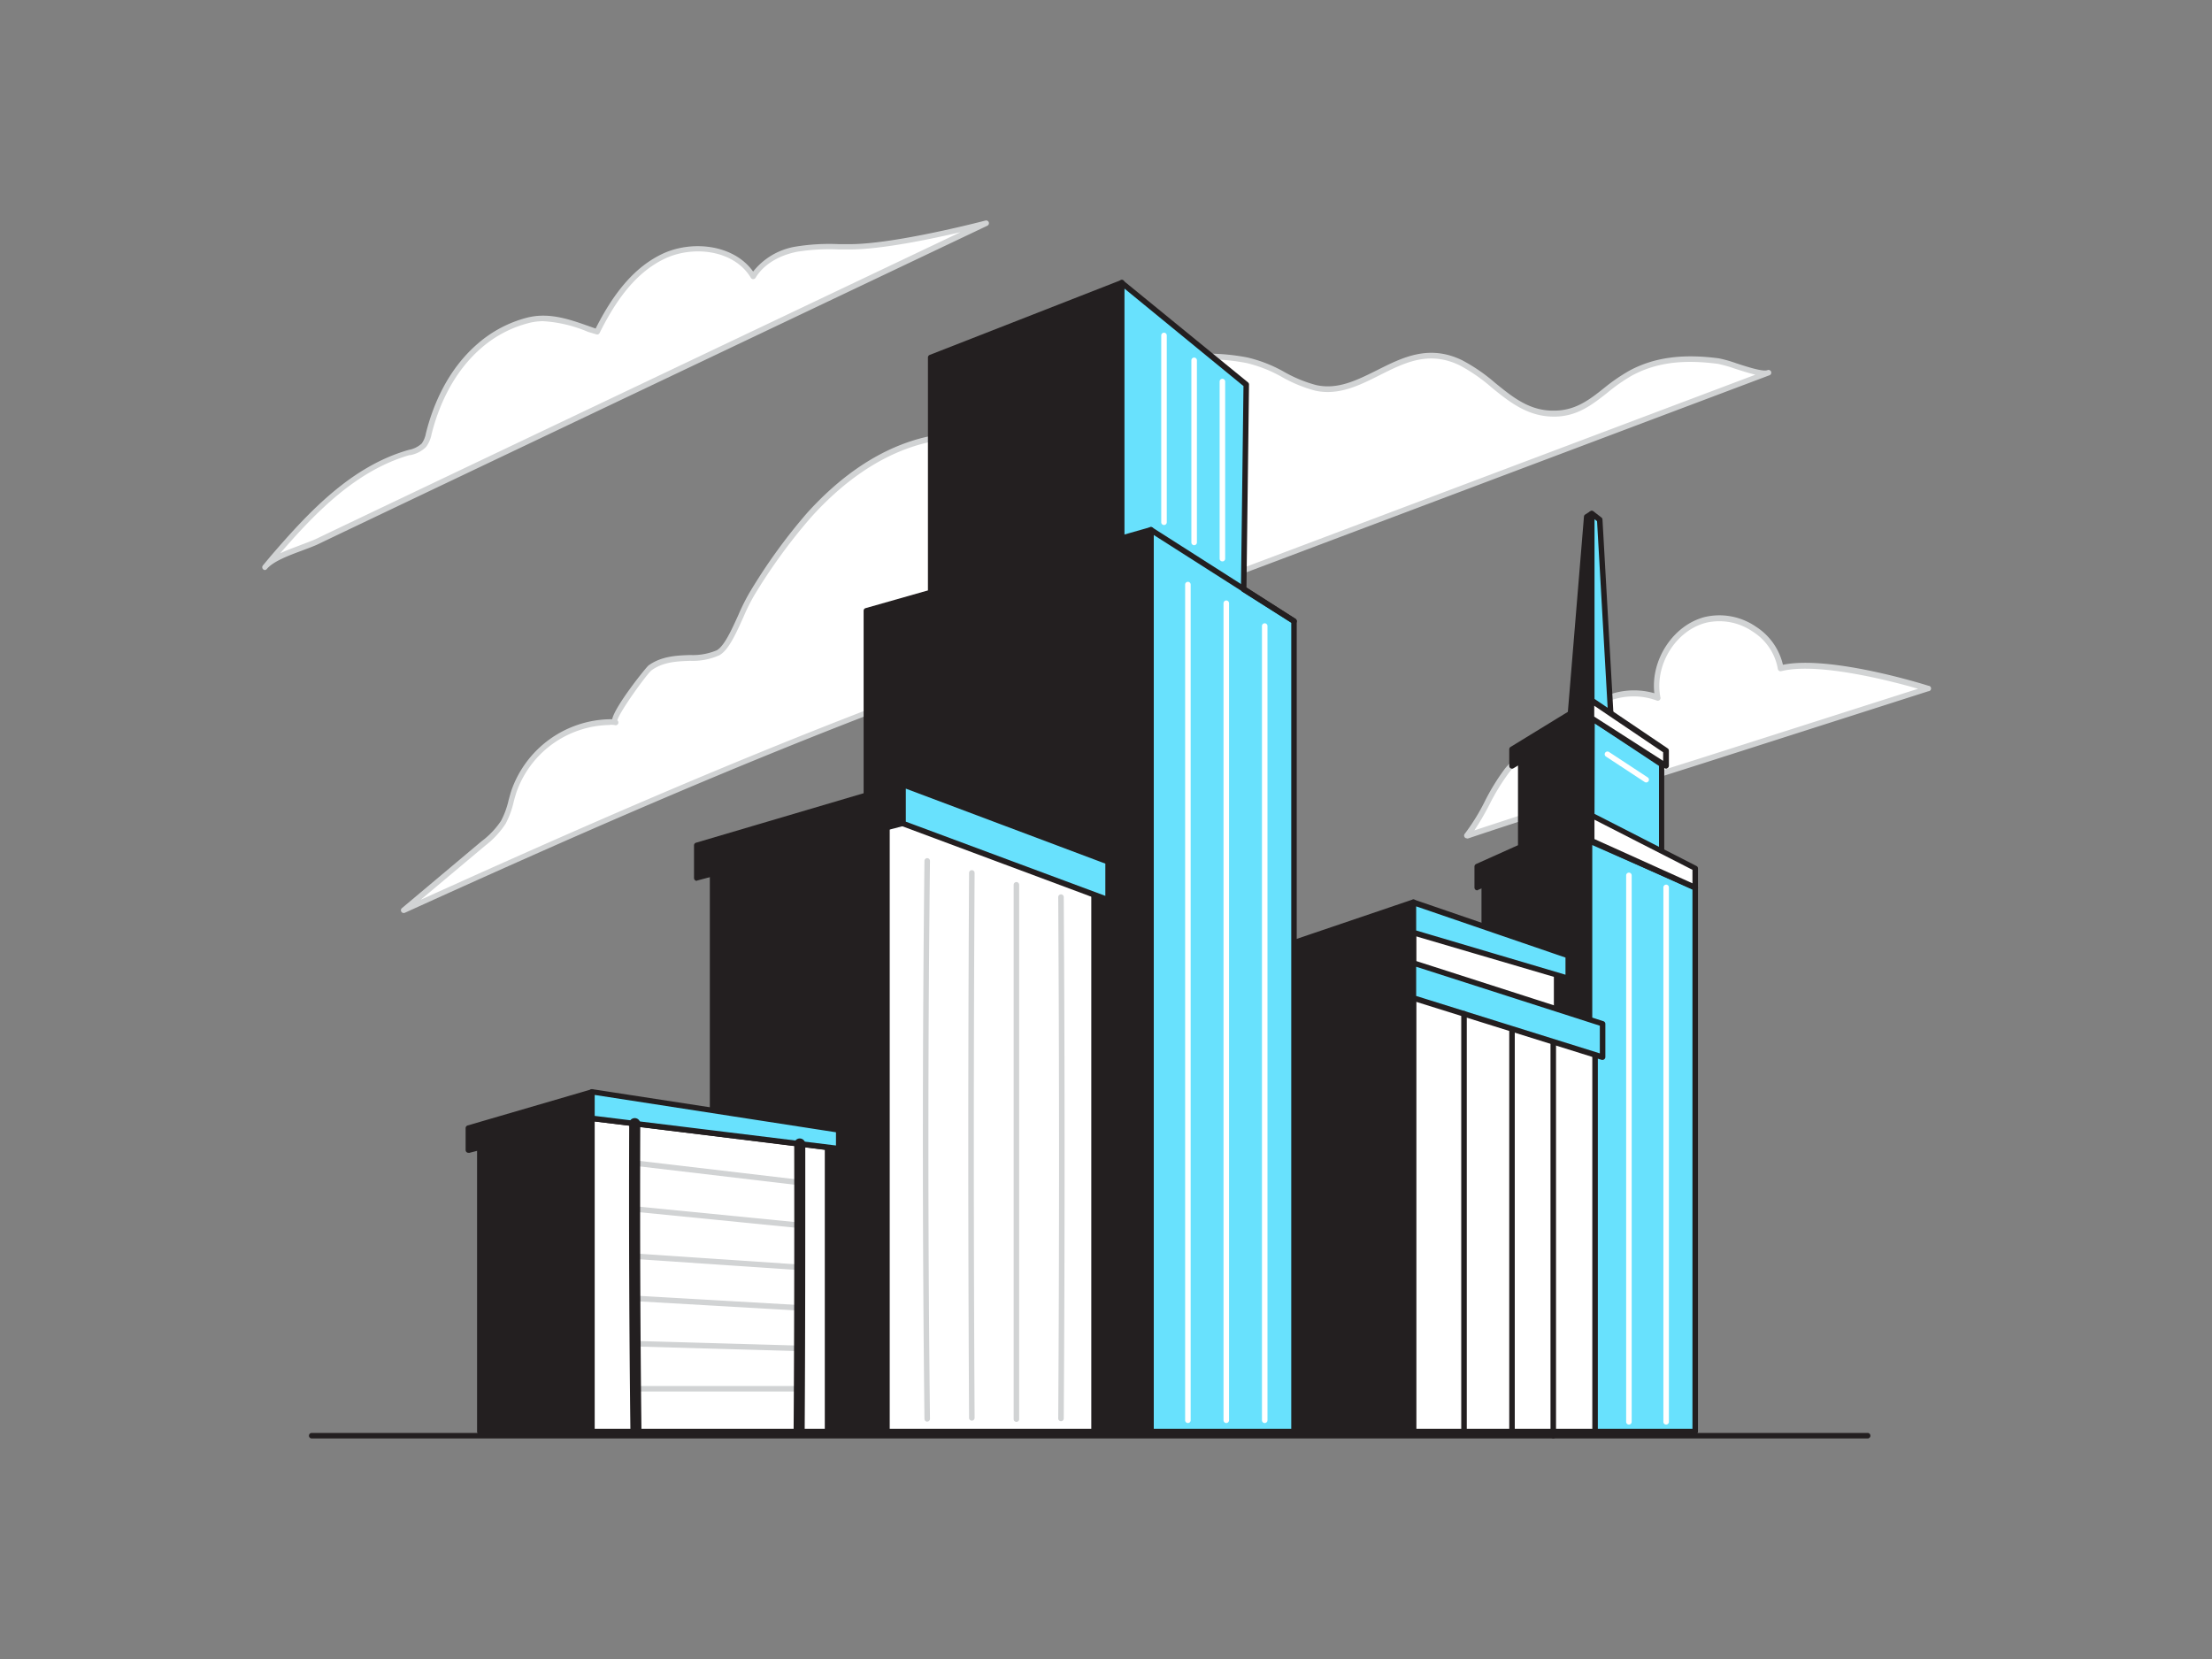 <svg xmlns="http://www.w3.org/2000/svg" viewBox="0 0 400 300"><rect x="0" y="0" width="400" height="300" fill="#808080" stroke="none"/><g id="_229_city_buildings_flatline" data-name="#229_city_buildings_flatline"><path d="M85.61,154,73,164.6c30.2-13.7,59.79-26.75,90.82-38.45L249,94.05l70.79-26.67c-1.55.58-7.23-1.88-9-2.12-5.52-.72-10.85-.51-15.83,2.15s-7.8,7.28-13.71,7.39c-7.4.14-11.1-6.33-17.08-9.22-10.43-5-17.08,6.56-26.24,4.54-4.2-.93-7.84-4.12-12.35-5a37.27,37.27,0,0,0-38.81,17c-6.46-3.91-14.72-4.2-21.9-1.83S151.48,87.44,146.4,93a98.72,98.72,0,0,0-10.49,14.38c-1.83,2.94-3.77,9.33-6.11,10.62-3.21,1.76-8.29-.16-12.26,2.68-.88.64-7.66,9.78-6.24,9.87a18.73,18.73,0,0,0-18.4,12.56C92.3,145,92,147,91,148.67a15.57,15.57,0,0,1-3.63,3.84Z" fill="#fff"/><path d="M73,165.1a.48.48,0,0,1-.42-.23.49.49,0,0,1,.1-.65l14.41-12.1a14.9,14.9,0,0,0,3.52-3.7,15,15,0,0,0,1.36-3.72c.16-.57.31-1.15.49-1.71a19.23,19.23,0,0,1,17.88-12.93h.36c.53-2.42,6.16-9.43,6.59-9.74,2.35-1.68,5.08-1.79,7.48-1.87a11.28,11.28,0,0,0,4.83-.85c1.38-.76,2.73-3.77,3.93-6.42a36.9,36.9,0,0,1,2-4A101,101,0,0,1,146,92.7c5.8-6.39,12.07-10.73,18.66-12.9,7.6-2.51,15.75-1.89,21.89,1.63a37.75,37.75,0,0,1,39.06-16.78,25.1,25.1,0,0,1,6.68,2.64A24.35,24.35,0,0,0,238,69.63c3.9.87,7.33-.86,11-2.68,4.61-2.32,9.37-4.72,15.38-1.82a31.51,31.51,0,0,1,6,4.12c3.26,2.64,6.31,5.15,10.88,5,3.71-.07,6.21-2,8.86-4.12A32.86,32.86,0,0,1,294.69,67c4.43-2.37,9.56-3.07,16.14-2.2a22.68,22.68,0,0,1,3.14.89c1.91.62,4.78,1.56,5.62,1.25h0a.5.5,0,1,1,.36.93L164,126.62c-31.63,11.92-62.33,25.52-90.79,38.44A.52.52,0,0,1,73,165.1Zm37.33-34A18.18,18.18,0,0,0,93.38,143.3c-.18.55-.33,1.1-.48,1.66a16,16,0,0,1-1.47,4,16.14,16.14,0,0,1-3.74,4l-1.76,1.48h0l-9.86,8.27c27.55-12.47,57.11-25.49,87.53-36.95l153.83-58c-1-.24-2.31-.64-3.76-1.11a23.08,23.08,0,0,0-3-.85c-6.44-.85-11.23-.2-15.52,2.09A31.77,31.77,0,0,0,290.69,71c-2.78,2.19-5.41,4.26-9.46,4.34H281c-4.77,0-8.08-2.68-11.28-5.28a30.65,30.65,0,0,0-5.78-4c-5.56-2.68-9.9-.5-14.5,1.81-3.62,1.82-7.38,3.71-11.63,2.77a25.44,25.44,0,0,1-5.93-2.43,24.53,24.53,0,0,0-6.41-2.55,36.72,36.72,0,0,0-38.28,16.75.51.51,0,0,1-.69.16c-5.94-3.6-14-4.27-21.48-1.79-6.42,2.12-12.55,6.36-18.23,12.62a100.19,100.19,0,0,0-10.43,14.31,35.59,35.59,0,0,0-1.94,3.91c-1.32,2.93-2.69,6-4.36,6.88a11.76,11.76,0,0,1-5.27,1c-2.38.09-4.83.18-6.94,1.69-.82.59-5.9,7.62-6.21,9.07a.5.5,0,0,1,.18.42.48.48,0,0,1-.53.47h0C111,131.07,110.62,131.06,110.29,131.06ZM85.61,154h0Z" fill="#d1d3d4"/><path d="M265.27,151.07v0c14.13-4.76,28.44-9.11,42.65-13.64l40.64-13s-18.19-5.74-26.56-3.64c-.91-6-7.71-10.26-13.6-8.76s-9.8,8.13-8.62,14.09c-7-3.14-16.39,2.46-16.95,10.16-3.33-2.16-7.92,0-10.38,3.09C269.6,143,268.16,147.48,265.27,151.07Z" fill="#fff"/><path d="M265.25,151.6a.5.5,0,0,1-.42-.24.51.51,0,0,1,.07-.62h0l0,0h0a36.61,36.61,0,0,0,3.6-5.83,39,39,0,0,1,3.57-5.82c2.49-3.16,6.9-5.22,10.35-3.58a13.32,13.32,0,0,1,16.74-10.15c-.71-6,3.38-12.32,9.13-13.79a11.64,11.64,0,0,1,9.25,1.76,11.17,11.17,0,0,1,4.87,6.88C331,118.46,348,123.77,348.7,124a.5.5,0,0,1,0,1l-40.64,13q-6.85,2.19-13.73,4.34c-9.5,3-19.33,6.07-28.92,9.3A.41.41,0,0,1,265.25,151.6ZM279.75,136a9.5,9.5,0,0,0-6.92,3.78,38.77,38.77,0,0,0-3.47,5.67,47.71,47.71,0,0,1-2.75,4.71c9.11-3,18.41-6,27.42-8.8q6.87-2.15,13.73-4.33l39.09-12.48c-4.55-1.31-18-4.87-24.74-3.18a.51.51,0,0,1-.4-.07.49.49,0,0,1-.22-.34,10,10,0,0,0-4.52-6.73,10.66,10.66,0,0,0-8.45-1.62c-5.55,1.42-9.41,7.73-8.26,13.51a.49.49,0,0,1-.69.55,12.19,12.19,0,0,0-16.25,9.75.53.53,0,0,1-.28.41.48.48,0,0,1-.49,0A5.05,5.05,0,0,0,279.75,136Z" fill="#d1d3d4"/><path d="M49.42,100.82l-1.5,1.76c1.85-2.18,7-3.4,9.64-4.69C63,95.24,178.39,40.38,178.39,40.38s-16.29,4.3-24.68,4.29c-3.19,0-6.42-.21-9.56.4s-6.25,2.19-7.87,5c-3.15-5.26-10.84-6.29-16.35-3.59s-9.16,8.1-11.88,13.6c-4-1.36-8-3.18-12.41-2.13a21.54,21.54,0,0,0-8.84,4.59c-4.73,4.05-7.72,9.84-9.23,15.88a5.26,5.26,0,0,1-.88,2.14,5.36,5.36,0,0,1-2.76,1.37C63.86,84.8,56.3,92.81,49.42,100.82Z" fill="#fff"/><path d="M47.92,103.08a.49.49,0,0,1-.32-.12.51.51,0,0,1-.06-.71L49,100.5h0c6.9-8,14.49-16.12,24.75-19.1l.17-.05a4.66,4.66,0,0,0,2.35-1.16,4.6,4.6,0,0,0,.75-1.85c1.2-4.8,3.79-11.41,9.41-16.23a22,22,0,0,1,9-4.7c3.94-.95,7.58.34,11.11,1.59l1.17.41c3.47-6.88,7.26-11.16,11.91-13.43,5.28-2.58,13-1.88,16.57,3.13a12.36,12.36,0,0,1,7.78-4.53,37.8,37.8,0,0,1,7.72-.43l2,0c8.24,0,24.36-4.23,24.52-4.27a.5.5,0,0,1,.35.93c-1.16.55-115.48,54.89-120.83,57.5-.86.42-2,.83-3.1,1.25-2.43.9-5.19,1.93-6.37,3.32h0A.49.49,0,0,1,47.92,103.08Zm50.39-45a10.69,10.69,0,0,0-2.55.3,20.9,20.9,0,0,0-8.64,4.48c-5.42,4.64-7.92,11.06-9.07,15.62a5.66,5.66,0,0,1-1,2.34,5.47,5.47,0,0,1-2.84,1.48l-.17,0c-9.56,2.78-16.81,10.18-23.37,17.75,1.15-.55,2.43-1,3.64-1.47s2.19-.81,3-1.2c4.75-2.32,95.13-45.29,116.39-55.4-5.47,1.28-14.38,3.13-20,3.13-.66,0-1.31,0-2,0a37.06,37.06,0,0,0-7.52.41c-3.43.67-6.17,2.39-7.54,4.71a.55.55,0,0,1-.43.25.5.5,0,0,1-.43-.24c-3.07-5.13-10.59-5.9-15.7-3.4-4.53,2.21-8.23,6.46-11.65,13.37a.49.49,0,0,1-.61.25L106.3,60A24.29,24.29,0,0,0,98.31,58.09Z" fill="#d1d3d4"/><path d="M337.73,260.12H56.37a.5.5,0,0,1-.5-.5.5.5,0,0,1,.5-.5H337.73a.5.5,0,0,1,.5.5A.5.5,0,0,1,337.73,260.12Z" fill="#231f20"/><polygon points="287.82 92.9 289.28 94.02 291.35 130.53 287.82 128.09 287.82 92.9" fill="#68e1fd"/><path d="M291.34,131a.51.51,0,0,1-.28-.09l-3.52-2.44a.49.49,0,0,1-.21-.41V92.9a.49.49,0,0,1,.27-.45.51.51,0,0,1,.53,0l1.46,1.13a.52.52,0,0,1,.19.37l2.06,36.5a.5.5,0,0,1-.25.47A.54.54,0,0,1,291.34,131Zm-3-3.2,2.46,1.71-2-35.26-.46-.36Z" fill="#231f20"/><polygon points="283.93 129.88 286.93 93.46 287.82 92.9 287.82 128.09 283.93 129.88" fill="#231f20"/><path d="M283.93,130.38a.52.52,0,0,1-.29-.09.55.55,0,0,1-.21-.46l3-36.41a.46.46,0,0,1,.23-.38l.89-.57a.52.52,0,0,1,.51,0,.5.5,0,0,1,.26.44v35.19a.51.51,0,0,1-.3.46l-3.89,1.78A.54.54,0,0,1,283.93,130.38Zm3.4-35.58-2.83,34.27,2.83-1.3Z" fill="#231f20"/><polygon points="287.82 129.88 300.45 138.23 300.45 155.69 287.82 150.81 287.82 129.88" fill="#68e1fd"/><path d="M300.45,156.19a.58.58,0,0,1-.18,0l-12.63-4.88a.49.49,0,0,1-.31-.47V129.88a.49.49,0,0,1,.26-.44.49.49,0,0,1,.51,0l12.63,8.35a.5.5,0,0,1,.22.42v17.46a.5.5,0,0,1-.22.41A.47.47,0,0,1,300.45,156.19Zm-12.12-5.73L300,155V138.5l-11.62-7.69Z" fill="#231f20"/><polygon points="275.01 155.69 275.01 137.57 287.82 129.88 287.82 150.81 275.01 155.69" fill="#231f20"/><path d="M275,156.19a.51.51,0,0,1-.28-.09.53.53,0,0,1-.22-.41V137.57a.52.52,0,0,1,.25-.43l12.81-7.69a.47.47,0,0,1,.5,0,.51.51,0,0,1,.26.44V150.8a.5.5,0,0,1-.33.47l-12.81,4.88A.58.58,0,0,1,275,156.19Zm.5-18.34V155l11.82-4.5v-19.7Z" fill="#231f20"/><polygon points="306.55 258.87 306.55 160.47 287.4 152.03 287.4 258.87 306.55 258.87" fill="#68e1fd"/><path d="M306.55,259.37H287.4a.5.5,0,0,1-.5-.5V152a.5.5,0,0,1,.23-.42.48.48,0,0,1,.48,0L306.75,160a.51.51,0,0,1,.3.46v98.4A.5.5,0,0,1,306.55,259.37Zm-18.65-1h18.15V160.8l-18.15-8Z" fill="#231f20"/><polygon points="287.4 258.87 287.4 152.03 268.4 157.8 268.4 258.87 287.4 258.87" fill="#231f20"/><path d="M287.4,259.37h-19a.5.5,0,0,1-.5-.5V157.8a.5.5,0,0,1,.35-.48l19-5.77a.49.49,0,0,1,.44.07.51.51,0,0,1,.2.41V258.87A.5.5,0,0,1,287.4,259.37Zm-18.5-1h18V152.7l-18,5.47Z" fill="#231f20"/><polygon points="267.13 156.67 287.82 147.38 287.82 152.03 267.13 160.47 267.13 156.67" fill="#231f20"/><path d="M267.13,161a.57.57,0,0,1-.28-.08.51.51,0,0,1-.22-.42v-3.8a.52.52,0,0,1,.3-.46l20.69-9.29a.51.51,0,0,1,.48,0,.5.5,0,0,1,.23.42V152a.51.51,0,0,1-.32.46l-20.69,8.44A.43.43,0,0,1,267.13,161Zm.5-4v2.74l19.7-8v-3.54Z" fill="#231f20"/><polygon points="287.82 147.38 306.55 156.95 306.55 160.47 287.82 152.03 287.82 147.38" fill="#fff"/><path d="M306.55,161a.52.52,0,0,1-.21,0l-18.72-8.45a.49.49,0,0,1-.29-.45v-4.65a.52.52,0,0,1,.23-.43.53.53,0,0,1,.49,0l18.73,9.58a.49.49,0,0,1,.27.44v3.52a.5.5,0,0,1-.23.42A.53.53,0,0,1,306.55,161Zm-18.22-9.27,17.72,8v-2.44l-17.72-9.06Z" fill="#231f20"/><polygon points="287.82 129.88 273.42 138.51 273.42 135.51 287.82 126.69 287.82 129.88" fill="#231f20"/><path d="M273.42,139a.45.45,0,0,1-.25-.07.49.49,0,0,1-.25-.43v-3a.5.5,0,0,1,.24-.43l14.4-8.82a.51.51,0,0,1,.77.42v3.2a.5.5,0,0,1-.25.42l-14.4,8.64A.48.48,0,0,1,273.42,139Zm.5-3.22v1.84l13.41-8v-2Zm13.91-5.91Z" fill="#231f20"/><polygon points="287.82 126.69 301.29 135.79 301.29 138.51 287.82 129.88 287.82 126.69" fill="#fff"/><path d="M301.29,139a.56.56,0,0,1-.27-.08l-13.46-8.63a.48.48,0,0,1-.23-.42v-3.2a.51.51,0,0,1,.26-.44.54.54,0,0,1,.52,0l13.46,9.1a.51.51,0,0,1,.22.42v2.72a.51.51,0,0,1-.26.44A.48.48,0,0,1,301.29,139Zm-13-9.41,12.46,8v-1.55l-12.46-8.42Z" fill="#231f20"/><polygon points="288.44 258.87 288.44 187.22 255.59 178.77 255.59 258.87 288.44 258.87" fill="#fff"/><path d="M288.44,259.37H255.59a.5.5,0,0,1-.5-.5v-80.1a.49.49,0,0,1,.19-.39.48.48,0,0,1,.43-.09l32.85,8.45a.49.49,0,0,1,.38.48v71.65A.5.5,0,0,1,288.44,259.37Zm-32.35-1h31.85V187.61l-31.85-8.19Z" fill="#231f20"/><polygon points="255.59 258.87 255.59 176.87 220.86 188.16 220.86 258.87 255.59 258.87" fill="#231f20"/><path d="M255.59,259.37H220.86a.5.5,0,0,1-.5-.5V188.16a.5.5,0,0,1,.35-.48l34.72-11.28a.5.5,0,0,1,.66.47v82A.5.5,0,0,1,255.59,259.37Zm-34.23-1h33.73V177.56l-33.73,11Z" fill="#231f20"/><polygon points="281.49 174.69 281.49 184.4 255.59 176.87 255.59 166.1 281.49 174.69" fill="#fff"/><path d="M281.49,184.9a.36.36,0,0,1-.14,0l-25.9-7.53a.5.5,0,0,1-.36-.48V166.1a.49.49,0,0,1,.21-.4.48.48,0,0,1,.45-.07l25.9,8.59a.49.49,0,0,1,.34.47v9.71a.48.48,0,0,1-.2.4A.45.45,0,0,1,281.49,184.9Zm-25.4-8.4,24.9,7.24v-8.69l-24.9-8.25Z" fill="#231f20"/><polygon points="218.42 191.16 255.59 180.46 255.59 174.13 218.42 185.81 218.42 191.16" fill="#231f20"/><path d="M218.42,191.66a.49.49,0,0,1-.3-.1.51.51,0,0,1-.2-.4v-5.35a.48.48,0,0,1,.35-.47l37.17-11.69a.49.49,0,0,1,.44.07.52.52,0,0,1,.21.41v6.33a.5.5,0,0,1-.36.48l-37.17,10.7A.32.32,0,0,1,218.42,191.66Zm.5-5.48v4.32l36.17-10.41v-5.28Z" fill="#231f20"/><polygon points="226.31 185.11 226.31 177.93 255.59 168.64 255.59 174.13 226.31 185.11" fill="#231f20"/><path d="M226.31,185.61a.52.52,0,0,1-.29-.09.51.51,0,0,1-.21-.41v-7.18a.5.5,0,0,1,.35-.48l29.28-9.29a.49.49,0,0,1,.44.07.52.52,0,0,1,.21.41v5.49a.51.51,0,0,1-.33.47l-29.28,11A.51.51,0,0,1,226.31,185.61Zm.5-7.32v6.1l28.28-10.61v-4.46Z" fill="#231f20"/><polygon points="255.59 168.64 224.48 178.77 224.48 173.71 255.59 163.15 255.59 168.64" fill="#231f20"/><path d="M224.48,179.27a.53.53,0,0,1-.3-.09.51.51,0,0,1-.2-.41v-5.06a.5.5,0,0,1,.34-.48l31.11-10.56a.52.52,0,0,1,.45.07.51.51,0,0,1,.21.41v5.49a.5.5,0,0,1-.35.47l-31.11,10.14A.39.39,0,0,1,224.48,179.27Zm.5-5.21v4l30.11-9.81v-4.43Zm30.61-5.42h0Z" fill="#231f20"/><polygon points="255.59 174.13 289.8 185.11 289.8 191.16 255.59 180.46 255.59 174.13" fill="#68e1fd"/><path d="M289.8,191.66l-.15,0-34.21-10.7a.5.5,0,0,1-.35-.48v-6.33a.54.54,0,0,1,.2-.41.52.52,0,0,1,.45-.07l34.21,11a.5.5,0,0,1,.35.48v6a.52.52,0,0,1-.21.41A.5.5,0,0,1,289.8,191.66ZM256.09,180.1l33.21,10.38v-5l-33.21-10.66Z" fill="#231f20"/><polygon points="255.59 168.64 283.6 176.87 283.6 172.75 255.59 163.15 255.59 168.64" fill="#68e1fd"/><path d="M283.6,177.37a.36.36,0,0,1-.14,0l-28-8.23a.51.51,0,0,1-.36-.48v-5.49a.51.51,0,0,1,.21-.41.52.52,0,0,1,.45-.07l28,9.61a.5.5,0,0,1,.33.47v4.12a.48.48,0,0,1-.2.4A.45.45,0,0,1,283.6,177.37Zm-27.51-9.11,27,8v-3.1l-27-9.26Z" fill="#231f20"/><polygon points="234 258.87 234 112.33 224.9 106.52 225.37 69.53 202.84 51.13 199.51 96.98 207.98 258.87 234 258.87" fill="#68e1fd"/><path d="M234,259.37H208a.49.49,0,0,1-.5-.47L199,97l3.34-45.9a.51.51,0,0,1,.3-.43.5.5,0,0,1,.51.08l22.52,18.39a.51.51,0,0,1,.19.39l-.46,36.72,8.86,5.65a.52.52,0,0,1,.23.43V258.87A.5.5,0,0,1,234,259.37Zm-25.55-1H233.5V112.6L224.63,107a.54.54,0,0,1-.23-.43l.46-36.76L203.27,52.13,200,97Z" fill="#231f20"/><polygon points="208.1 258.87 208.1 95.81 156.67 110.45 156.67 258.87 208.1 258.87" fill="#231f20"/><path d="M208.1,259.37H156.67a.5.5,0,0,1-.5-.5V110.45a.48.48,0,0,1,.36-.48L208,95.33a.47.47,0,0,1,.44.08.51.51,0,0,1,.2.4V258.87A.5.5,0,0,1,208.1,259.37Zm-50.93-1H207.6V96.47l-50.43,14.36Z" fill="#231f20"/><polygon points="197.84 258.87 197.84 161.78 165.32 145.27 154.76 151.19 154.76 258.87 197.84 258.87" fill="#fff"/><path d="M197.84,259.37H154.76a.5.5,0,0,1-.5-.5V151.19a.51.51,0,0,1,.26-.44l10.56-5.92a.52.52,0,0,1,.47,0l32.52,16.52a.48.48,0,0,1,.27.44v97.09A.5.5,0,0,1,197.84,259.37Zm-42.58-1h42.08V162.09l-32-16.26-10.07,5.65Z" fill="#231f20"/><polygon points="160.39 258.87 160.39 149.22 128.86 154 128.86 258.87 160.39 258.87" fill="#231f20"/><path d="M160.39,259.37H128.86a.5.5,0,0,1-.5-.5V154a.51.51,0,0,1,.42-.5l31.54-4.77a.49.49,0,0,1,.57.49V258.87A.5.5,0,0,1,160.39,259.37Zm-31-1h30.53V149.8l-30.53,4.63Z" fill="#231f20"/><polygon points="126.04 158.78 163.3 148.93 163.3 141.89 126.04 152.87 126.04 158.78" fill="#231f20"/><path d="M126,159.28a.47.47,0,0,1-.3-.1.52.52,0,0,1-.2-.4v-5.91a.5.5,0,0,1,.36-.48l37.26-11a.49.49,0,0,1,.44.08.48.48,0,0,1,.2.4v7a.5.5,0,0,1-.37.48l-37.26,9.86Zm.5-6v4.89l36.26-9.59v-6Z" fill="#231f20"/><polygon points="163.3 148.93 200.38 162.72 200.38 155.83 163.3 141.89 163.3 148.93" fill="#68e1fd"/><path d="M200.38,163.22a.57.57,0,0,1-.18,0L163.13,149.4a.51.51,0,0,1-.33-.47v-7a.51.51,0,0,1,.68-.47l37.07,13.94a.5.5,0,0,1,.33.47v6.89a.5.5,0,0,1-.22.41A.47.47,0,0,1,200.38,163.22ZM163.8,148.58,199.88,162v-5.83L163.8,142.61Z" fill="#231f20"/><path d="M167.67,257.08a.5.5,0,0,1-.5-.49c-.38-33.21-.38-67.16,0-100.91a.5.5,0,0,1,1,0c-.38,33.74-.38,67.69,0,100.89a.5.5,0,0,1-.49.5Z" fill="#d1d3d4"/><path d="M175.74,256.9a.5.5,0,0,1-.5-.5c-.19-33.31-.19-65.55,0-98.55a.5.5,0,0,1,.5-.5h0a.51.51,0,0,1,.5.5c-.19,33-.19,65.23,0,98.55a.51.51,0,0,1-.5.5Z" fill="#d1d3d4"/><path d="M183.8,257.12h0a.5.5,0,0,1-.5-.5V160a.5.5,0,0,1,.5-.5.51.51,0,0,1,.5.5v96.61A.5.5,0,0,1,183.8,257.12Z" fill="#d1d3d4"/><path d="M191.86,257h0a.5.5,0,0,1-.5-.5c.2-30.81.2-62.53,0-94.27a.5.5,0,0,1,.5-.5h0a.5.5,0,0,1,.5.5c.2,31.74.2,63.46,0,94.27A.5.5,0,0,1,191.86,257Z" fill="#d1d3d4"/><polygon points="107.04 258.87 107.04 202.24 86.77 207.31 86.77 258.87 107.04 258.87" fill="#231f20"/><path d="M107,259.37H86.77a.5.5,0,0,1-.5-.5V207.3a.5.5,0,0,1,.37-.48l20.28-5.07a.5.5,0,0,1,.62.49v56.63A.5.5,0,0,1,107,259.37Zm-19.77-1h19.27V202.88L87.27,207.7Z" fill="#231f20"/><polygon points="149.65 258.87 149.65 207.49 107.04 202.24 107.04 258.87 149.65 258.87" fill="#fff"/><path d="M149.65,259.37H107a.5.5,0,0,1-.5-.5V202.24a.5.5,0,0,1,.56-.5L149.71,207a.5.5,0,0,1,.44.49v51.38A.5.5,0,0,1,149.65,259.37Zm-42.11-1h41.61V207.93l-41.61-5.13Z" fill="#231f20"/><polygon points="84.7 207.96 84.7 204.02 107.04 197.45 107.04 202.24 84.7 207.96" fill="#231f20"/><path d="M84.7,208.46a.5.5,0,0,1-.31-.1.51.51,0,0,1-.19-.4V204a.5.5,0,0,1,.36-.48L106.9,197a.53.53,0,0,1,.44.08.51.51,0,0,1,.2.4v4.79a.51.51,0,0,1-.38.48l-22.33,5.73Zm.5-4.07v2.93l21.34-5.47v-3.73Z" fill="#231f20"/><polygon points="107.04 197.45 151.67 204.32 151.67 207.7 107.04 202.24 107.04 197.45" fill="#68e1fd"/><path d="M151.67,208.2h-.06L107,202.73a.5.5,0,0,1-.44-.49v-4.79a.5.5,0,0,1,.17-.38.46.46,0,0,1,.4-.11l44.63,6.87a.51.51,0,0,1,.43.5v3.37a.54.54,0,0,1-.17.38A.5.5,0,0,1,151.67,208.2Zm-44.13-6.41,43.63,5.35v-2.39L107.54,198Z" fill="#231f20"/><path d="M144.51,214.32h-.06l-29.77-3.51a.5.5,0,0,1-.44-.55.49.49,0,0,1,.55-.44l29.78,3.51a.5.5,0,0,1-.06,1Z" fill="#d1d3d4"/><path d="M144.51,222.07h0l-29.77-2.95a.49.49,0,0,1-.45-.54.5.5,0,0,1,.54-.45l29.78,2.94a.5.5,0,0,1-.05,1Z" fill="#d1d3d4"/><path d="M144.51,229.67h0l-29.66-2a.5.5,0,0,1,.07-1l29.65,2a.5.5,0,0,1,0,1Z" fill="#d1d3d4"/><path d="M144.57,237h0L115,235.3a.51.51,0,0,1-.47-.53.48.48,0,0,1,.53-.47L144.6,236a.51.51,0,0,1,.47.53A.5.5,0,0,1,144.57,237Z" fill="#d1d3d4"/><path d="M144.63,244.33h0l-29.78-.85a.5.5,0,0,1,0-1l29.78.85a.49.49,0,0,1,.48.51A.51.51,0,0,1,144.63,244.33Z" fill="#d1d3d4"/><path d="M144.63,251.63H115a.5.5,0,0,1,0-1h29.65a.5.5,0,0,1,0,1Z" fill="#d1d3d4"/><path d="M115,259.37a.5.5,0,0,1-.5-.49c-.22-18.11-.29-36.85-.22-55.69a.5.5,0,0,1,.5-.5h0a.5.5,0,0,1,.5.5c-.07,18.84,0,37.57.22,55.68a.5.5,0,0,1-.49.5Z" fill="#fff"/><path d="M144.51,259.37h0a.5.5,0,0,1-.5-.5c.11-16.54.14-33.54.11-52a.5.5,0,0,1,.5-.5h0a.5.5,0,0,1,.5.5c0,18.46,0,35.47-.11,52A.5.5,0,0,1,144.51,259.37Z" fill="#fff"/><path d="M115,259.37a.5.5,0,0,1-.5-.49c-.22-18.11-.29-36.85-.22-55.69a.5.5,0,0,1,.5-.5h0a.5.5,0,0,1,.5.5c-.07,18.84,0,37.57.22,55.68a.5.5,0,0,1-.49.5Z" fill="#d1d3d4"/><path d="M144.51,259.37h0a.5.5,0,0,1-.5-.5c.11-16.54.14-33.54.11-52a.5.5,0,0,1,.5-.5h0a.5.5,0,0,1,.5.5c0,18.46,0,35.47-.11,52A.5.5,0,0,1,144.51,259.37Z" fill="#d1d3d4"/><path d="M115,259.37a.5.5,0,0,1-.5-.49c-.22-18.11-.29-36.85-.22-55.69a.5.5,0,0,1,.5-.5h0a.5.5,0,0,1,.5.5c-.07,18.84,0,37.57.22,55.68a.5.5,0,0,1-.49.5Z" fill="none" stroke="#231f20" stroke-linecap="round" stroke-linejoin="round"/><path d="M144.51,259.37h0a.5.5,0,0,1-.5-.5c.11-16.54.14-33.54.11-52a.5.5,0,0,1,.5-.5h0a.5.5,0,0,1,.5.5c0,18.46,0,35.47-.11,52A.5.5,0,0,1,144.51,259.37Z" fill="none" stroke="#231f20" stroke-linecap="round" stroke-linejoin="round"/><polygon points="168.3 112.33 168.3 64.65 202.84 51.13 202.84 103.31 168.3 112.33" fill="#231f20"/><path d="M168.3,112.83a.48.48,0,0,1-.3-.11.5.5,0,0,1-.2-.39V64.65a.51.51,0,0,1,.32-.47l34.54-13.51a.52.52,0,0,1,.47,0,.51.51,0,0,1,.21.41v52.19a.5.5,0,0,1-.37.48l-34.54,9ZM168.8,65v46.69l33.54-8.75V51.87Z" fill="#231f20"/><line x1="234" y1="112.33" x2="208.1" y2="95.81" fill="#68e1fd"/><path d="M234,112.83a.56.56,0,0,1-.27-.08l-25.9-16.52a.5.5,0,0,1-.16-.69.53.53,0,0,1,.7-.16l25.9,16.52a.5.5,0,0,1,.15.69A.49.49,0,0,1,234,112.83Z" fill="#231f20"/><path d="M214.81,257.33a.5.5,0,0,1-.5-.5V105.71a.5.5,0,1,1,1,0V256.83A.5.5,0,0,1,214.81,257.33Z" fill="#fff"/><path d="M221.75,257.33a.5.5,0,0,1-.5-.5V109.08a.51.51,0,0,1,.5-.5.5.5,0,0,1,.5.5V256.83A.5.5,0,0,1,221.75,257.33Z" fill="#fff"/><path d="M228.7,257.33a.5.5,0,0,1-.5-.5V113.21a.5.5,0,1,1,1,0V256.83A.5.5,0,0,1,228.7,257.33Z" fill="#fff"/><path d="M210.49,94.94a.5.5,0,0,1-.5-.5V60.66a.5.5,0,0,1,.5-.5.5.5,0,0,1,.5.5V94.44A.5.5,0,0,1,210.49,94.94Z" fill="#fff"/><path d="M215.94,98.59a.5.5,0,0,1-.5-.5V65.16a.5.5,0,0,1,.5-.5.5.5,0,0,1,.5.5V98.09A.5.5,0,0,1,215.94,98.59Z" fill="#fff"/><path d="M221.05,101.52a.5.5,0,0,1-.5-.5V69a.5.5,0,1,1,1,0V101A.5.5,0,0,1,221.05,101.52Z" fill="#fff"/><path d="M264.74,259.37a.5.5,0,0,1-.5-.5V183.32a.5.5,0,0,1,1,0v75.55A.5.5,0,0,1,264.74,259.37Z" fill="#231f20"/><path d="M273.42,259.37a.5.5,0,0,1-.5-.5v-72.6a.5.5,0,0,1,1,0v72.6A.5.5,0,0,1,273.42,259.37Z" fill="#231f20"/><path d="M280.88,260.12a.51.51,0,0,1-.5-.5V188.5a.51.51,0,0,1,.5-.5.5.5,0,0,1,.5.5v71.12A.5.5,0,0,1,280.88,260.12Z" fill="#231f20"/><path d="M294.56,257.61a.5.5,0,0,1-.5-.5V158.3a.5.5,0,0,1,1,0v98.81A.5.5,0,0,1,294.56,257.61Z" fill="#fff"/><path d="M301.29,257.61a.5.5,0,0,1-.5-.5V160.47a.51.51,0,0,1,.5-.5.5.5,0,0,1,.5.5v96.64A.5.5,0,0,1,301.29,257.61Z" fill="#fff"/><path d="M297.68,141.49a.45.45,0,0,1-.27-.08l-7-4.6a.5.5,0,0,1-.15-.69.51.51,0,0,1,.7-.14l7,4.6a.5.5,0,0,1,.14.69A.52.52,0,0,1,297.68,141.49Z" fill="#fff"/></g></svg>